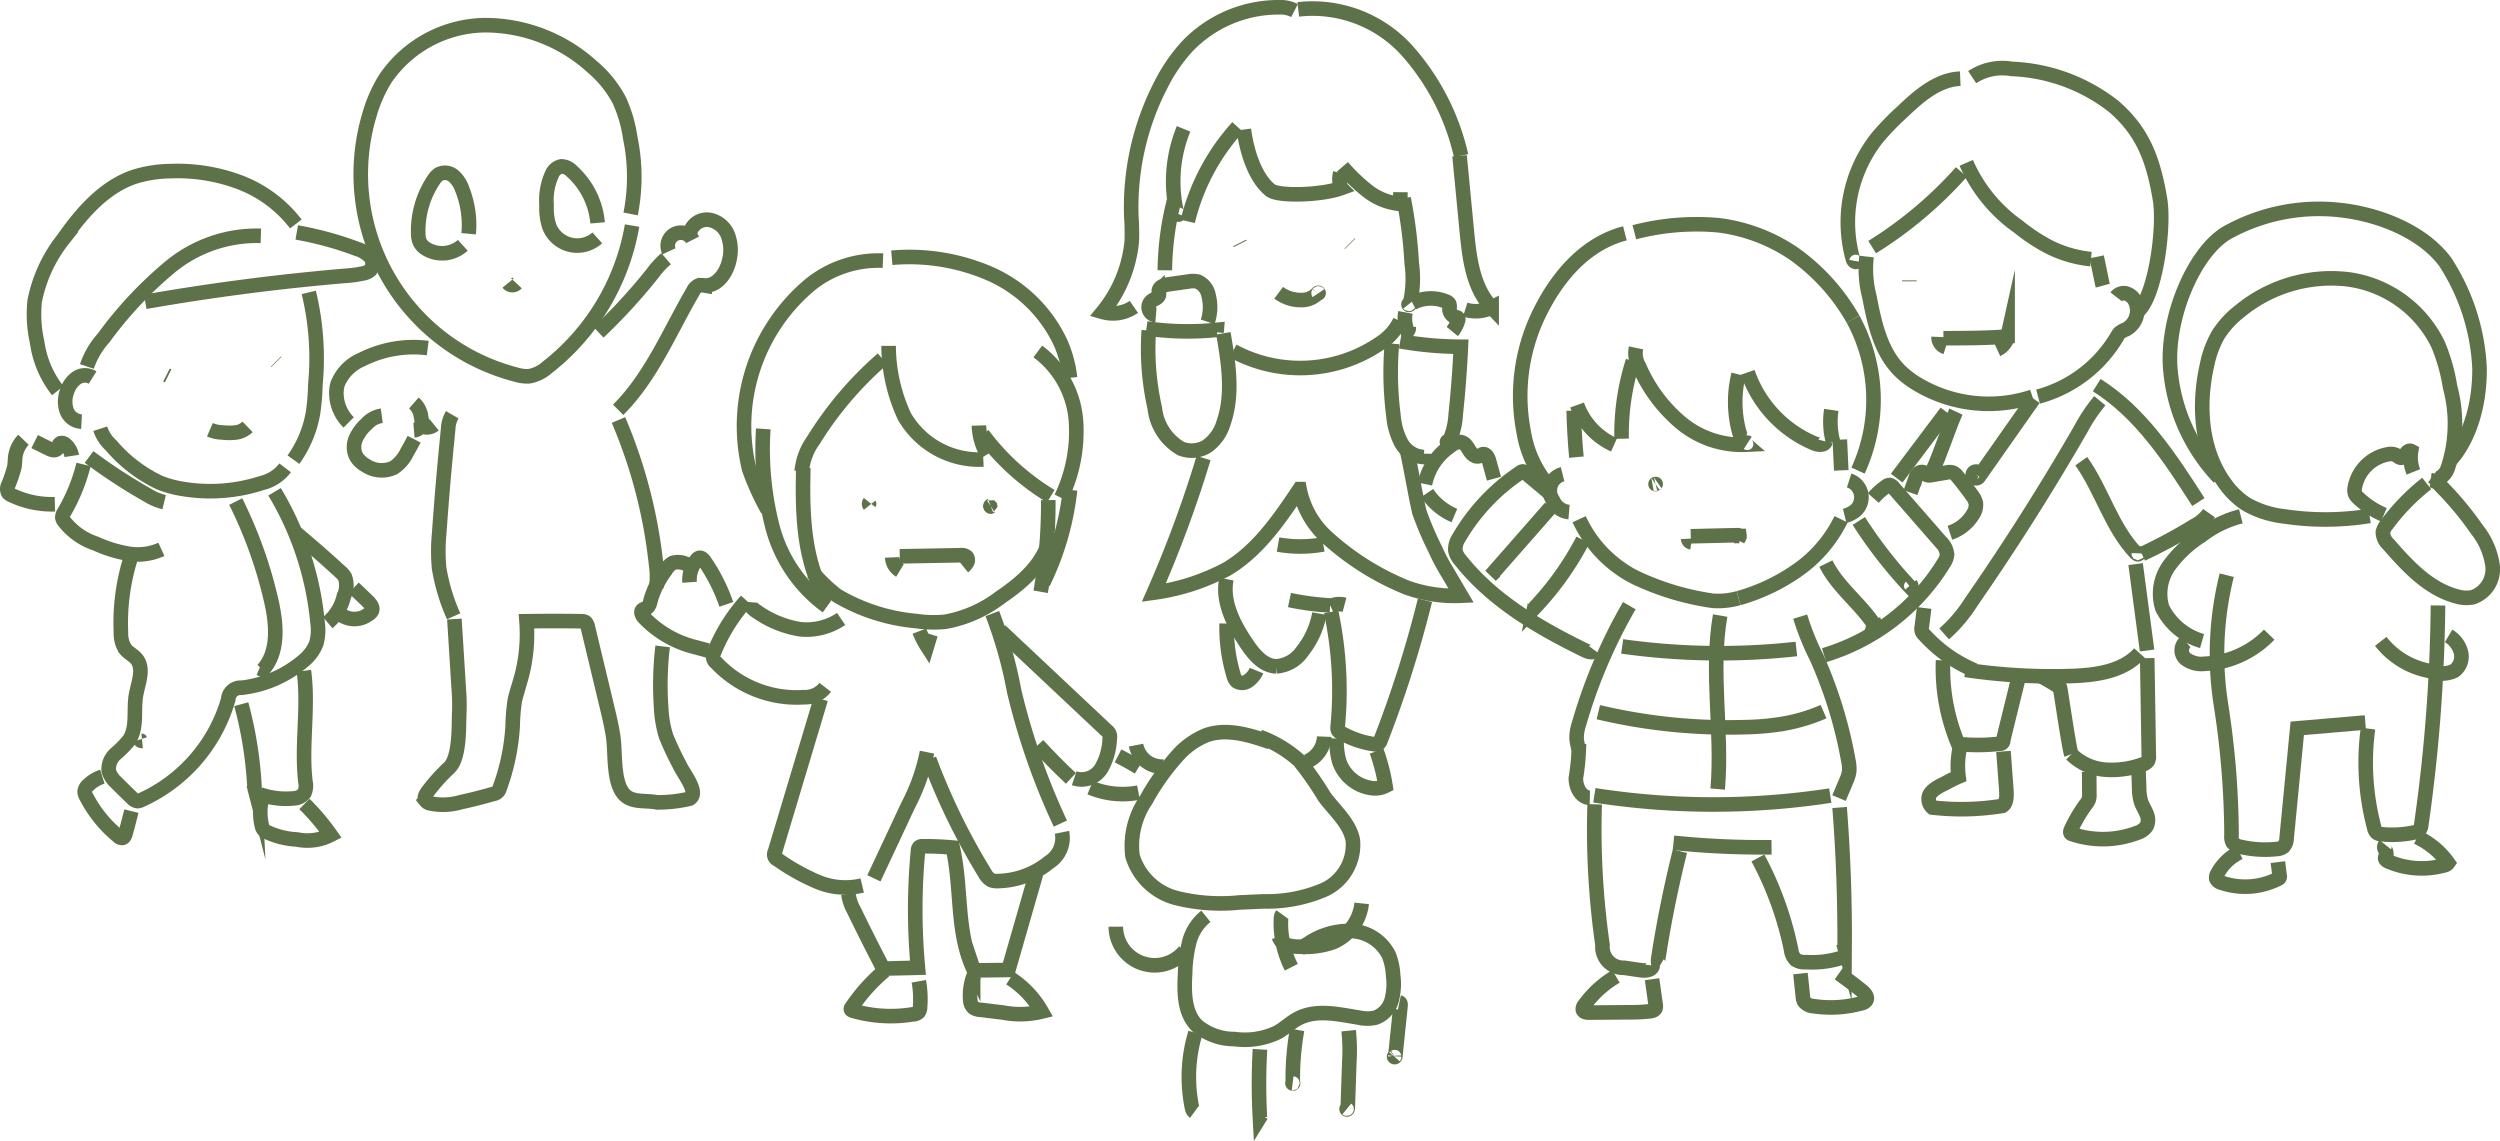 <svg xmlns="http://www.w3.org/2000/svg" width="171.447" height="78.237" viewBox="0 0 171.447 78.237">
  <g id="sのコピー_4" data-name="sのコピー 4" transform="translate(-596.811 -6857.287)">
    <g id="グループ_23" data-name="グループ 23">
      <path id="パス_189" data-name="パス 189" d="M709.008,6881.143a1.781,1.781,0,0,0,.211,1.273,10.41,10.41,0,0,0,2.864,3.862,6.539,6.539,0,0,0,4.492,1.506c-.06-.052.029-.17.095-.127" fill="none" stroke="#5d7248" stroke-miterlimit="10" stroke-width="1"/>
      <path id="パス_190" data-name="パス 190" d="M716.04,6882.962a7.929,7.929,0,0,0,.04,3.937c.068.253.194.544.452.588" fill="none" stroke="#5d7248" stroke-miterlimit="10" stroke-width="1"/>
      <path id="パス_191" data-name="パス 191" d="M716.666,6882.824a8.194,8.194,0,0,0,4.583,4.877c.27.111.683.144.758-.139" fill="none" stroke="#5d7248" stroke-miterlimit="10" stroke-width="1"/>
      <path id="パス_192" data-name="パス 192" d="M722.4,6885.4a5.348,5.348,0,0,0,.124,2.209" fill="none" stroke="#5d7248" stroke-miterlimit="10" stroke-width="1"/>
      <path id="パス_193" data-name="パス 193" d="M708.794,6882.052a16.427,16.427,0,0,0-.776,5.323" fill="none" stroke="#5d7248" stroke-miterlimit="10" stroke-width="1"/>
      <path id="パス_194" data-name="パス 194" d="M704.965,6885.063a4.764,4.764,0,0,0,2.535,2.731" fill="none" stroke="#5d7248" stroke-miterlimit="10" stroke-width="1"/>
      <path id="パス_195" data-name="パス 195" d="M704.734,6885.449q.037,1.6.185,3.189" fill="none" stroke="#5d7248" stroke-miterlimit="10" stroke-width="1"/>
      <path id="パス_196" data-name="パス 196" d="M703.972,6889.807a1.161,1.161,0,0,0-.843,1.416,1.846,1.846,0,0,0,.2.411,1.309,1.309,0,0,0,1.084.769" fill="none" stroke="#5d7248" stroke-miterlimit="10" stroke-width="1"/>
      <path id="パス_197" data-name="パス 197" d="M723.622,6890.238a1.212,1.212,0,0,1,.418,2.076,1.9,1.9,0,0,1-.723.351" fill="none" stroke="#5d7248" stroke-miterlimit="10" stroke-width="1"/>
      <path id="パス_198" data-name="パス 198" d="M705.107,6892.894a8.44,8.44,0,0,0,3.813,3.978,18.479,18.479,0,0,0,5.349,1.617,5.145,5.145,0,0,0,1.77-.183" fill="none" stroke="#5d7248" stroke-miterlimit="10" stroke-width="1"/>
      <path id="パス_199" data-name="パス 199" d="M723.069,6892.9a9.182,9.182,0,0,1-2.926,3.449,13.346,13.346,0,0,1-4.1,1.959" fill="none" stroke="#5d7248" stroke-miterlimit="10" stroke-width="1"/>
      <path id="パス_200" data-name="パス 200" d="M722.983,6887.438l.1,2.106" fill="none" stroke="#5d7248" stroke-miterlimit="10" stroke-width="1"/>
      <path id="パス_201" data-name="パス 201" d="M708.246,6873.29c-2.618.674-4.5,2.82-5.71,5.171a12.893,12.893,0,0,0-1.235,8.428,7.56,7.56,0,0,0,1.507,3.467.25.25,0,0,0-.11-.167" fill="none" stroke="#5d7248" stroke-miterlimit="10" stroke-width="1"/>
      <path id="パス_202" data-name="パス 202" d="M708.893,6873.214a16.867,16.867,0,0,1,5.787-.478,11.736,11.736,0,0,1,5.215,1.994,14,14,0,0,1,3.995,4.444" fill="none" stroke="#5d7248" stroke-miterlimit="10" stroke-width="1"/>
      <path id="パス_203" data-name="パス 203" d="M723.89,6879.174a11.6,11.6,0,0,1,.342,10.384" fill="none" stroke="#5d7248" stroke-miterlimit="10" stroke-width="1"/>
      <path id="パス_204" data-name="パス 204" d="M710.347,6890.486c-.027.007.024-.017,0,0" fill="none" stroke="#5d7248" stroke-miterlimit="10" stroke-width="1"/>
      <path id="パス_205" data-name="パス 205" d="M717.319,6890.447" fill="none" stroke="#5d7248" stroke-miterlimit="10" stroke-width="1"/>
      <path id="パス_206" data-name="パス 206" d="M712.761,6894.064l3.215-.075c.05,0,.113.007.128.055a.121.121,0,0,1-.02.085l-.1.19" fill="none" stroke="#5d7248" stroke-miterlimit="10" stroke-width="1"/>
      <path id="パス_207" data-name="パス 207" d="M712.582,6894.232a.265.265,0,0,0,.223.248" fill="none" stroke="#5d7248" stroke-miterlimit="10" stroke-width="1"/>
      <path id="パス_208" data-name="パス 208" d="M703.3,6891.286l-1.887-1.58a.31.31,0,0,0-.164-.088.314.314,0,0,0-.2.091,13.629,13.629,0,0,0-4.257,4.579,1.37,1.37,0,0,0-.175.748,1.444,1.444,0,0,0,.355.676c2.208,2.783,5.372,4.632,8.566,6.186.213.1.511.188.651,0" fill="none" stroke="#5d7248" stroke-miterlimit="10" stroke-width="1"/>
      <path id="パス_209" data-name="パス 209" d="M725.278,6891.439a5.02,5.02,0,0,1,.893-.8.371.371,0,0,1,.221-.089.4.4,0,0,1,.257.169l3.238,3.712a1.363,1.363,0,0,1,.449.9,1.285,1.285,0,0,1-.231.589,14.505,14.505,0,0,1-8.2,6.3" fill="none" stroke="#5d7248" stroke-miterlimit="10" stroke-width="1"/>
      <path id="パス_210" data-name="パス 210" d="M708.547,6898.824a36.16,36.16,0,0,0-3.452,8.113,3.048,3.048,0,0,0-.163.98c.015.3.115.59.145.889a15.084,15.084,0,0,1-.194,1.835c-.016.616.341,1.345.957,1.357" fill="none" stroke="#5d7248" stroke-miterlimit="10" stroke-width="1"/>
      <path id="パス_211" data-name="パス 211" d="M720.266,6899.575a17.774,17.774,0,0,0,1.115,2.774,30.371,30.371,0,0,1,2.192,7.118,2.424,2.424,0,0,1,.05.758,2.528,2.528,0,0,1-.2.622l-.494,1.17" fill="none" stroke="#5d7248" stroke-miterlimit="10" stroke-width="1"/>
      <path id="パス_212" data-name="パス 212" d="M706.151,6911.826a52.97,52.97,0,0,0,16.178.022" fill="none" stroke="#5d7248" stroke-miterlimit="10" stroke-width="1"/>
      <path id="パス_213" data-name="パス 213" d="M714.777,6899.5c-.678,3.914.173,7.939-.169,11.9" fill="none" stroke="#5d7248" stroke-miterlimit="10" stroke-width="1"/>
      <path id="パス_214" data-name="パス 214" d="M706.423,6906.127a38.6,38.6,0,0,0,10.066,1.027,18.285,18.285,0,0,0,2.573-.226,12.168,12.168,0,0,0,2.806-.838" fill="none" stroke="#5d7248" stroke-miterlimit="10" stroke-width="1"/>
      <path id="パス_215" data-name="パス 215" d="M708.057,6901.617a47.932,47.932,0,0,0,11.947.177" fill="none" stroke="#5d7248" stroke-miterlimit="10" stroke-width="1"/>
      <path id="パス_216" data-name="パス 216" d="M722.028,6895.937c.786,1.59,2.307,2.687,3.292,4.162a.4.4,0,0,0-.025-.273" fill="none" stroke="#5d7248" stroke-miterlimit="10" stroke-width="1"/>
      <path id="パス_217" data-name="パス 217" d="M724.285,6893.014a31.088,31.088,0,0,0,3.549,4.558.13.13,0,0,0,.019-.186" fill="none" stroke="#5d7248" stroke-miterlimit="10" stroke-width="1"/>
      <path id="パス_218" data-name="パス 218" d="M703.145,6892.087l-4.1,4.673.3-.289" fill="none" stroke="#5d7248" stroke-miterlimit="10" stroke-width="1"/>
      <path id="パス_219" data-name="パス 219" d="M705.366,6894.316a20.629,20.629,0,0,1-3.347,4.689l.047-.225" fill="none" stroke="#5d7248" stroke-miterlimit="10" stroke-width="1"/>
      <path id="パス_220" data-name="パス 220" d="M711.576,6915.085a59.949,59.949,0,0,0,6.725.307" fill="none" stroke="#5d7248" stroke-miterlimit="10" stroke-width="1"/>
      <path id="パス_221" data-name="パス 221" d="M717.365,6916.126a23.108,23.108,0,0,1,2.276,6.282,1.14,1.14,0,0,0,.319.7,1.11,1.11,0,0,0,.7.16,6.667,6.667,0,0,0,2.373-.276" fill="none" stroke="#5d7248" stroke-miterlimit="10" stroke-width="1"/>
      <path id="パス_222" data-name="パス 222" d="M722.97,6912.663q.375,4.8.344,9.629l-.087-.316" fill="none" stroke="#5d7248" stroke-miterlimit="10" stroke-width="1"/>
      <path id="パス_223" data-name="パス 223" d="M706.171,6912.446a55.78,55.78,0,0,0,.538,9.647,1.43,1.43,0,0,0,1.484,1.563l1.142.168c.327.049.784,0,.819-.325" fill="none" stroke="#5d7248" stroke-miterlimit="10" stroke-width="1"/>
      <path id="パス_224" data-name="パス 224" d="M712.017,6915.662q-.909,3.64-1.484,7.353c-.027.176-.036.4.115.49" fill="none" stroke="#5d7248" stroke-miterlimit="10" stroke-width="1"/>
      <path id="パス_225" data-name="パス 225" d="M720.284,6924.052l.162,1.549a.908.908,0,0,0,.094.371.857.857,0,0,0,.64.315,7.882,7.882,0,0,0,3.277-.193.547.547,0,0,0,.334-.192c.145-.227-.085-.5-.3-.672q-.768-.615-1.57-1.185" fill="none" stroke="#5d7248" stroke-miterlimit="10" stroke-width="1"/>
      <path id="パス_226" data-name="パス 226" d="M707.632,6924.248a7.138,7.138,0,0,0-2.163,1.967.394.394,0,0,0-.106.326c.05.162.264.191.433.189l2.677-.021a12.628,12.628,0,0,0,1.483-.07c.149-.018.319-.058.382-.194a.463.463,0,0,0,.014-.259l-.244-1.746" fill="none" stroke="#5d7248" stroke-miterlimit="10" stroke-width="1"/>
      <path id="パス_227" data-name="パス 227" d="M694.681,6891.1a4.247,4.247,0,0,0,1.869,1.542" fill="none" stroke="#5d7248" stroke-miterlimit="10" stroke-width="1"/>
      <path id="パス_228" data-name="パス 228" d="M694.534,6890.481a4.115,4.115,0,0,1,1.649-2.535c.259-.216.6-.434.913-.31.251.1.374.373.523.6s.425.436.667.318a1.33,1.33,0,0,1,.2-.114c.223-.064.377.217.439.44l.34,1.236" fill="none" stroke="#5d7248" stroke-miterlimit="10" stroke-width="1"/>
      <path id="パス_229" data-name="パス 229" d="M727.832,6891.07l.329-.932a.963.963,0,0,1,.188-.362.337.337,0,0,1,.373-.1c.1.046.153.148.25.191a.478.478,0,0,0,.265.006l1.08-.182a.793.793,0,0,1,.414.005.771.771,0,0,1,.3.249q.534.634,1.013,1.308a1.4,1.4,0,0,1,.267.524,1.163,1.163,0,0,1-.208.805,2.908,2.908,0,0,1-1.57,1.243" fill="none" stroke="#5d7248" stroke-miterlimit="10" stroke-width="1"/>
      <path id="パス_230" data-name="パス 230" d="M741.941,6877.647a.645.645,0,0,1,.7-.227,1,1,0,0,1,.582.5,1.468,1.468,0,0,1-.617,1.956,1.625,1.625,0,0,0-.421.227,1.08,1.08,0,0,0-.18.254,9,9,0,0,1-5.428,4.13" fill="none" stroke="#5d7248" stroke-miterlimit="10" stroke-width="1"/>
      <path id="パス_231" data-name="パス 231" d="M724.817,6874.88a7.541,7.541,0,0,0,.19,2.733c.353,1.822.764,3.757,2.069,5.076a6.263,6.263,0,0,0,1.205.928,9.517,9.517,0,0,0,7.913.877" fill="none" stroke="#5d7248" stroke-miterlimit="10" stroke-width="1"/>
      <path id="パス_232" data-name="パス 232" d="M729.756,6880.394a.7.7,0,0,0,.489.7" fill="none" stroke="#5d7248" stroke-miterlimit="10" stroke-width="1"/>
      <path id="パス_233" data-name="パス 233" d="M730.087,6880.48l.51,0c1.3-.006,2.6-.012,3.892-.118a1.29,1.29,0,0,1-.716.892" fill="none" stroke="#5d7248" stroke-miterlimit="10" stroke-width="1"/>
      <path id="パス_234" data-name="パス 234" d="M727.748,6876.517v.063" fill="none" stroke="#5d7248" stroke-miterlimit="10" stroke-width="1"/>
      <path id="パス_235" data-name="パス 235" d="M735.439,6876.017" fill="none" stroke="#5d7248" stroke-miterlimit="10" stroke-width="1"/>
      <path id="パス_236" data-name="パス 236" d="M740.6,6874.9l.36,1.736c.017.08.034.161.056.241" fill="none" stroke="#5d7248" stroke-miterlimit="10" stroke-width="1"/>
      <path id="パス_237" data-name="パス 237" d="M731.654,6868.456a10.452,10.452,0,0,0,3.567,4.371,12.615,12.615,0,0,0,2.108,1.393,8.243,8.243,0,0,0,2.878.837" fill="none" stroke="#5d7248" stroke-miterlimit="10" stroke-width="1"/>
      <path id="パス_238" data-name="パス 238" d="M731.321,6869.085a28,28,0,0,1-6.118,5.149" fill="none" stroke="#5d7248" stroke-miterlimit="10" stroke-width="1"/>
      <path id="パス_239" data-name="パス 239" d="M731.243,6862.682c-1.572.067-2.861,1.213-4,2.3a18.375,18.375,0,0,0-1.677,1.733,9.34,9.34,0,0,0-1.677,8.367c.035.119.218.238.24.116" fill="none" stroke="#5d7248" stroke-miterlimit="10" stroke-width="1"/>
      <path id="パス_240" data-name="パス 240" d="M732.062,6862.578a3.746,3.746,0,0,1,2.721-.564,12.076,12.076,0,0,1,6.976,2.566c2.033,1.739,2.729,3.706,3.178,6.343.338,1.988-.324,6.778-1.553,7.746" fill="none" stroke="#5d7248" stroke-miterlimit="10" stroke-width="1"/>
      <path id="パス_241" data-name="パス 241" d="M763.231,6890.445a14.65,14.65,0,0,0-2.759,2.844,1.1,1.1,0,0,0-.247.5,1.154,1.154,0,0,0,.393.832c1.3,1.488,2.724,3.036,4.631,3.555a2.349,2.349,0,0,0,1.129.074,2.035,2.035,0,0,0,1.374-2.132,5.056,5.056,0,0,0-1.064-2.5,22.072,22.072,0,0,0-2.5-3.006,1.048,1.048,0,0,0-.687-.393" fill="none" stroke="#5d7248" stroke-miterlimit="10" stroke-width="1"/>
      <path id="パス_242" data-name="パス 242" d="M760.295,6892.587a5.816,5.816,0,0,1-1.738-1.132.885.885,0,0,1-.244-.323.8.8,0,0,1-.015-.392,2.818,2.818,0,0,1,2.287-2.3.834.834,0,0,1,.55.06c.115.067.215.185.348.18s.238-.157.319-.28.229-.249.36-.18a2.655,2.655,0,0,0,.156,1.43" fill="none" stroke="#5d7248" stroke-miterlimit="10" stroke-width="1"/>
      <path id="パス_243" data-name="パス 243" d="M750.486,6892.695a7.43,7.43,0,0,0-2.708,1.321,8,8,0,0,0-2.211,2.067,3.312,3.312,0,0,0-.471,2.9,4.415,4.415,0,0,0,2.73,2.267" fill="none" stroke="#5d7248" stroke-miterlimit="10" stroke-width="1"/>
      <path id="パス_244" data-name="パス 244" d="M746.727,6901.285a.76.76,0,0,0-.031,1.182,1.8,1.8,0,0,0,1.3.342,6.552,6.552,0,0,0,4.433-2" fill="none" stroke="#5d7248" stroke-miterlimit="10" stroke-width="1"/>
      <path id="パス_245" data-name="パス 245" d="M749.518,6896.733a22.325,22.325,0,0,0-.394,8.9,58.87,58.87,0,0,1,.723,8.926.877.877,0,0,0,.079.506.812.812,0,0,0,.536.295,7.442,7.442,0,0,0,2.473.152.835.835,0,0,0,.474-.158.889.889,0,0,0,.217-.6l.728-7.518,4.669-.4" fill="none" stroke="#5d7248" stroke-miterlimit="10" stroke-width="1"/>
      <path id="パス_246" data-name="パス 246" d="M764.005,6898.81a112.95,112.95,0,0,1-1.149,15.049.664.664,0,0,1-.117.344.641.641,0,0,1-.367.172,7.2,7.2,0,0,1-2.236.122.6.6,0,0,1-.332-.106.623.623,0,0,1-.17-.334,17.365,17.365,0,0,1-.429-6.807" fill="none" stroke="#5d7248" stroke-miterlimit="10" stroke-width="1"/>
      <path id="パス_247" data-name="パス 247" d="M750.382,6915.748a3.383,3.383,0,0,0-1.546,1.534.438.438,0,0,0-.029.273.49.49,0,0,0,.336.263,5,5,0,0,0,3.9-.264.158.158,0,0,0,.1-.205l-.117-.939" fill="none" stroke="#5d7248" stroke-miterlimit="10" stroke-width="1"/>
      <path id="パス_248" data-name="パス 248" d="M762.582,6914.7a5.434,5.434,0,0,1,2.117,1.767.39.39,0,0,1-.261.162,5.76,5.76,0,0,1-3.826-.26c-.1-.044-.211-.106-.227-.214s.069-.2.082-.3a.617.617,0,0,0-.1-.323.275.275,0,0,1,.019-.319" fill="none" stroke="#5d7248" stroke-miterlimit="10" stroke-width="1"/>
      <path id="パス_249" data-name="パス 249" d="M759.315,6892.668a18.891,18.891,0,0,1-5.833.036,6.866,6.866,0,0,1-2.573-.812,5.3,5.3,0,0,1-1.467-1.385c-1.707-2.294-1.908-5.426-1.27-8.213a6.92,6.92,0,0,1,.751-2.036,6.316,6.316,0,0,1,1.474-1.616,9.866,9.866,0,0,1,7.431-2.2,8.051,8.051,0,0,1,6.187,4.476,12.748,12.748,0,0,1,.821,2.917,9.635,9.635,0,0,1-.158,5.551,1.326,1.326,0,0,1-.4.576.542.542,0,0,1-.657.011" fill="none" stroke="#5d7248" stroke-miterlimit="10" stroke-width="1"/>
      <path id="パス_250" data-name="パス 250" d="M748.993,6890.044a12.277,12.277,0,0,1-3.322-7.22c-.4-3.65,1.648-8.421,4-9.65a12.962,12.962,0,0,1,7.439-1.5c2.661.249,5.791,1.425,7.388,3.569a14.579,14.579,0,0,1,2.357,7.306c.021,4.4-2.043,6.339-2.043,6.339" fill="none" stroke="#5d7248" stroke-miterlimit="10" stroke-width="1"/>
      <path id="パス_251" data-name="パス 251" d="M740.6,6883.7c3.022,1.9,5.046,5.01,6.974,8.017" fill="none" stroke="#5d7248" stroke-miterlimit="10" stroke-width="1"/>
      <path id="パス_252" data-name="パス 252" d="M739.542,6888.914c1.425,2.006,2.062,4.545,3.765,6.321.043.045.109.093.161.059s-.052-.123-.054-.061" fill="none" stroke="#5d7248" stroke-miterlimit="10" stroke-width="1"/>
      <path id="パス_253" data-name="パス 253" d="M743.7,6895.285a36.8,36.8,0,0,0,3.639-1.964,2.713,2.713,0,0,0,.967-.842" fill="none" stroke="#5d7248" stroke-miterlimit="10" stroke-width="1"/>
      <path id="パス_254" data-name="パス 254" d="M730.947,6885.515c-.424.9-1.152,3.138-1.6,4.029" fill="none" stroke="#5d7248" stroke-miterlimit="10" stroke-width="1"/>
      <path id="パス_255" data-name="パス 255" d="M743.269,6895.972l.785,5.924" fill="none" stroke="#5d7248" stroke-miterlimit="10" stroke-width="1"/>
      <path id="パス_256" data-name="パス 256" d="M728.767,6898.98l-.163,1.3a.52.52,0,0,0,.169.532,9.7,9.7,0,0,0,3.438,2.445" fill="none" stroke="#5d7248" stroke-miterlimit="10" stroke-width="1"/>
      <path id="パス_257" data-name="パス 257" d="M731.6,6903.226a40.25,40.25,0,0,0,7.218.423c1.707-.053,3.584-.3,4.724-1.569" fill="none" stroke="#5d7248" stroke-miterlimit="10" stroke-width="1"/>
      <path id="パス_258" data-name="パス 258" d="M730.065,6902.573a13.4,13.4,0,0,0,1.035,5.736,13.256,13.256,0,0,0,2.855-.018.211.211,0,0,0,.236-.224c.031-.236,1.029-4.161,1.061-4.4" fill="none" stroke="#5d7248" stroke-miterlimit="10" stroke-width="1"/>
      <path id="パス_259" data-name="パス 259" d="M736.792,6903.669a13.453,13.453,0,0,1,1.291.775c.027.03.614,4.123.775,4.569" fill="none" stroke="#5d7248" stroke-miterlimit="10" stroke-width="1"/>
      <path id="パス_260" data-name="パス 260" d="M744.065,6902.421l.107,6.693a.679.679,0,0,1-.057.35.655.655,0,0,1-.392.255,6.15,6.15,0,0,1-2.553.349,3.713,3.713,0,0,1-2.312-1.055" fill="none" stroke="#5d7248" stroke-miterlimit="10" stroke-width="1"/>
      <path id="パス_261" data-name="パス 261" d="M740.086,6910.223l.01,1.532a1.157,1.157,0,0,1-.032.342,1.3,1.3,0,0,1-.24.394,10.566,10.566,0,0,0-.982,1.68c-.044.089-.084.21-.01.277a.235.235,0,0,0,.08.04,6.631,6.631,0,0,0,4.449-.079,1.2,1.2,0,0,0,.67-.478,1.014,1.014,0,0,0-.017-.851c-.109-.273-.275-.521-.37-.8a3.449,3.449,0,0,1-.133-.983l-.043-1.18" fill="none" stroke="#5d7248" stroke-miterlimit="10" stroke-width="1"/>
      <path id="パス_262" data-name="パス 262" d="M731.226,6908.546a5.514,5.514,0,0,0-.1,2c-.388.162-1,.5-1,.5s-.84.359-1.008.784a.772.772,0,0,0,.219.837,17.46,17.46,0,0,0,4.8-.114c.314-.173.289-.794.262-1.152l-.193-2.584" fill="none" stroke="#5d7248" stroke-miterlimit="10" stroke-width="1"/>
      <path id="パス_263" data-name="パス 263" d="M730.294,6885.544l-3.411,4.534" fill="none" stroke="#5d7248" stroke-miterlimit="10" stroke-width="1"/>
      <path id="パス_264" data-name="パス 264" d="M740.814,6884.77a11.718,11.718,0,0,0-1.33,1.989q-3.507,6.074-7.509,11.842a9.827,9.827,0,0,1-1.837,2.156" fill="none" stroke="#5d7248" stroke-miterlimit="10" stroke-width="1"/>
      <path id="パス_265" data-name="パス 265" d="M736.277,6884.634l-3.761,5.354a.23.23,0,1,1,.024-.044" fill="none" stroke="#5d7248" stroke-miterlimit="10" stroke-width="1"/>
      <path id="パス_266" data-name="パス 266" d="M760.079,6901.271a5.521,5.521,0,0,0,3.368,2.033,2.036,2.036,0,0,0,1.671-.008,1.221,1.221,0,0,0,.463-1.276,1.878,1.878,0,0,0-.848-1.125" fill="none" stroke="#5d7248" stroke-miterlimit="10" stroke-width="1"/>
      <path id="パス_267" data-name="パス 267" d="M675.434,6879.81a19.723,19.723,0,0,0,4.819.1l-.014.167" fill="none" stroke="#5d7248" stroke-miterlimit="10" stroke-width="1"/>
      <path id="パス_268" data-name="パス 268" d="M675.594,6879.95a18.39,18.39,0,0,0,.411,5.324,3.639,3.639,0,0,0,1.8,2.779,2,2,0,0,0,1.788-.166,3.016,3.016,0,0,0,1.126-1.6c.684-1.954.34-4.1-.011-6.141" fill="none" stroke="#5d7248" stroke-miterlimit="10" stroke-width="1"/>
      <path id="パス_269" data-name="パス 269" d="M692.267,6880.853a23.181,23.181,0,0,0,.107,4.948,4.769,4.769,0,0,0,.525,1.844,1.874,1.874,0,0,0,1.557.987l.007-.236" fill="none" stroke="#5d7248" stroke-miterlimit="10" stroke-width="1"/>
      <path id="パス_270" data-name="パス 270" d="M692.835,6880.691a24.077,24.077,0,0,0,4.162.375q-.108,2.327-.356,4.642a4.933,4.933,0,0,1-.448,1.836c-.027.049-.073.106-.127.09s0-.123.03-.073" fill="none" stroke="#5d7248" stroke-miterlimit="10" stroke-width="1"/>
      <path id="パス_271" data-name="パス 271" d="M693.194,6878.711a2.252,2.252,0,0,0,.142,1.292.29.29,0,0,0,.081-.244" fill="none" stroke="#5d7248" stroke-miterlimit="10" stroke-width="1"/>
      <path id="パス_272" data-name="パス 272" d="M693.677,6878.061a2.732,2.732,0,0,1,2.3-.1.405.405,0,0,1,.224.173.681.681,0,0,1,.01.321.6.6,0,0,0,.455.586.206.206,0,0,1,.135.061.166.166,0,0,1,.005.135,2.086,2.086,0,0,1-.4.783" fill="none" stroke="#5d7248" stroke-miterlimit="10" stroke-width="1"/>
      <path id="パス_273" data-name="パス 273" d="M679.631,6879.36a3.15,3.15,0,0,0,.061-1.814,1.268,1.268,0,0,0-.745-.948,1.553,1.553,0,0,0-.659,0l-1.312.184c-.3.042-.675.161-.693.462a2.1,2.1,0,0,1,.009.262c-.042.222-.326.281-.5.42a.546.546,0,0,0,.293.974" fill="none" stroke="#5d7248" stroke-miterlimit="10" stroke-width="1"/>
      <path id="パス_274" data-name="パス 274" d="M681.371,6881.36a9.686,9.686,0,0,0,10.071-.522,3.75,3.75,0,0,0,1.382-1.532" fill="none" stroke="#5d7248" stroke-miterlimit="10" stroke-width="1"/>
      <path id="パス_275" data-name="パス 275" d="M682.113,6866.17c.18,1.36.7,3.256,1.814,4.157.549.443,3.512.353,4.861-.137a1.633,1.633,0,0,1-.064-1.035" fill="none" stroke="#5d7248" stroke-miterlimit="10" stroke-width="1"/>
      <path id="パス_276" data-name="パス 276" d="M688.871,6868.729a12.432,12.432,0,0,0,1.749,1.671,4.185,4.185,0,0,0,2.223.872l.006-.805" fill="none" stroke="#5d7248" stroke-miterlimit="10" stroke-width="1"/>
      <path id="パス_277" data-name="パス 277" d="M693.068,6870.887a31.918,31.918,0,0,1,.558,4.462,7.657,7.657,0,0,1-.12,2.757c-.012.041-.036.09-.079.088s-.017-.091.01-.058" fill="none" stroke="#5d7248" stroke-miterlimit="10" stroke-width="1"/>
      <path id="パス_278" data-name="パス 278" d="M681.693,6866a14.764,14.764,0,0,0-3.429,6.469" fill="none" stroke="#5d7248" stroke-miterlimit="10" stroke-width="1"/>
      <path id="パス_279" data-name="パス 279" d="M677.979,6866.123a9.52,9.52,0,0,0-.462,5.773c.017.071.114.152.139.083" fill="none" stroke="#5d7248" stroke-miterlimit="10" stroke-width="1"/>
      <path id="パス_280" data-name="パス 280" d="M677.318,6871.079a20.093,20.093,0,0,0-.624,4.744" fill="none" stroke="#5d7248" stroke-miterlimit="10" stroke-width="1"/>
      <path id="パス_281" data-name="パス 281" d="M685.588,6858.012a2.063,2.063,0,0,0-1.057-.225,8.649,8.649,0,0,0-6.309,2.689,11.619,11.619,0,0,0-1.812,2.655,18.27,18.27,0,0,0-2.014,9.005,16.537,16.537,0,0,1,.031,1.695,9,9,0,0,1-1.992,4.851,2.531,2.531,0,0,0,2.135-.35" fill="none" stroke="#5d7248" stroke-miterlimit="10" stroke-width="1"/>
      <path id="パス_282" data-name="パス 282" d="M685.844,6857.931a8.731,8.731,0,0,1,7.427,2.786,16.232,16.232,0,0,1,3.74,7.248" fill="none" stroke="#5d7248" stroke-miterlimit="10" stroke-width="1"/>
      <path id="パス_283" data-name="パス 283" d="M696.906,6867.97l.5,5.195c.179,1.852.422,3.851,1.7,5.205a2.407,2.407,0,0,1-1.812.149" fill="none" stroke="#5d7248" stroke-miterlimit="10" stroke-width="1"/>
      <path id="パス_284" data-name="パス 284" d="M684.5,6877.364a2.533,2.533,0,0,0,1.53.5,1.484,1.484,0,0,0,1.137-.463c.015-.018.037-.04.06-.031s0,.054-.015.032" fill="none" stroke="#5d7248" stroke-miterlimit="10" stroke-width="1"/>
      <path id="パス_285" data-name="パス 285" d="M689.369,6873.978l.03.03" fill="none" stroke="#5d7248" stroke-miterlimit="10" stroke-width="1"/>
      <path id="パス_286" data-name="パス 286" d="M681.854,6874.008l-.03-.06" fill="none" stroke="#5d7248" stroke-miterlimit="10" stroke-width="1"/>
      <path id="パス_287" data-name="パス 287" d="M679.35,6888.7a81.811,81.811,0,0,1-3.414,9.234,14.864,14.864,0,0,0,5.024-1.628c2.137-1.275,3.591-3.411,4.975-5.48a6.052,6.052,0,0,0,1.894,3.33,18.414,18.414,0,0,0,5.457,3.426,9.748,9.748,0,0,0,3.732.56l-.953-1.62a12.653,12.653,0,0,1-.809-1.532,22.554,22.554,0,0,1-1.106-2.583c-.3-1.285-.565-2.992-.862-4.277" fill="none" stroke="#5d7248" stroke-miterlimit="10" stroke-width="1"/>
      <path id="パス_288" data-name="パス 288" d="M680.916,6897c-.311,1.562.5,3.115,1.391,4.437.494.738,1.15,1.527,2.038,1.548a2.366,2.366,0,0,0,1.78-1.038,5.763,5.763,0,0,0,1.169-2.581" fill="none" stroke="#5d7248" stroke-miterlimit="10" stroke-width="1"/>
      <path id="パス_289" data-name="パス 289" d="M685.242,6898.437a18.592,18.592,0,0,0,2.787.369" fill="none" stroke="#5d7248" stroke-miterlimit="10" stroke-width="1"/>
      <path id="パス_290" data-name="パス 290" d="M694.533,6898.455a78.345,78.345,0,0,1-3.043,9.6.451.451,0,0,1-.154.234.442.442,0,0,1-.306.031,6.471,6.471,0,0,1-2.282-.792.417.417,0,0,1-.175-.151.446.446,0,0,1-.025-.252,26.02,26.02,0,0,0-.449-7.878" fill="none" stroke="#5d7248" stroke-miterlimit="10" stroke-width="1"/>
      <path id="パス_291" data-name="パス 291" d="M691.218,6908.8a13.148,13.148,0,0,1,.61,2.383,1.6,1.6,0,0,1-1.017.142,2.739,2.739,0,0,1-2.167-1.849,5.363,5.363,0,0,1-.171-1.544" fill="none" stroke="#5d7248" stroke-miterlimit="10" stroke-width="1"/>
      <path id="パス_292" data-name="パス 292" d="M680.933,6900.05a11.4,11.4,0,0,0,.478,3.558.826.826,0,0,0,.211.4.7.7,0,0,0,.84-.071,1.561,1.561,0,0,0,.516-.662" fill="none" stroke="#5d7248" stroke-miterlimit="10" stroke-width="1"/>
      <path id="パス_293" data-name="パス 293" d="M688.053,6898.857a1.382,1.382,0,0,1,.963-.091" fill="none" stroke="#5d7248" stroke-miterlimit="10" stroke-width="1"/>
      <path id="パス_294" data-name="パス 294" d="M684.459,6894.631a8.7,8.7,0,0,0,3.1-.01" fill="none" stroke="#5d7248" stroke-miterlimit="10" stroke-width="1"/>
      <path id="パス_295" data-name="パス 295" d="M683.927,6908.183c-1.419-.487-2.97-.975-4.385-.479a5.319,5.319,0,0,0-2.1,1.546,15.988,15.988,0,0,0-2.031,2.891,5.576,5.576,0,0,0-.936,3.844,4.255,4.255,0,0,0,3,2.885,12.547,12.547,0,0,0,4.321.308l1.664-.075a9.945,9.945,0,0,0,4.132-.783,3.4,3.4,0,0,0,1.995-3.412c-.221-1.176-1.231-2.011-1.945-2.972a22.459,22.459,0,0,0-1.731-2.487,8.353,8.353,0,0,0-2.728-1.635" fill="none" stroke="#5d7248" stroke-miterlimit="10" stroke-width="1"/>
      <path id="パス_296" data-name="パス 296" d="M674.72,6908.387a1.817,1.817,0,0,0,1.919,1.469" fill="none" stroke="#5d7248" stroke-miterlimit="10" stroke-width="1"/>
      <path id="パス_297" data-name="パス 297" d="M686.444,6909.51a1.943,1.943,0,0,0,1.181-1.706" fill="none" stroke="#5d7248" stroke-miterlimit="10" stroke-width="1"/>
      <path id="パス_298" data-name="パス 298" d="M678.513,6913.208" fill="none" stroke="#5d7248" stroke-miterlimit="10" stroke-width="1"/>
      <path id="パス_299" data-name="パス 299" d="M684.916,6913.267" fill="none" stroke="#5d7248" stroke-miterlimit="10" stroke-width="1"/>
      <path id="パス_300" data-name="パス 300" d="M679.509,6920.127a3.309,3.309,0,0,0-1.145,1.785,9.7,9.7,0,0,0-.279,2.137c-.07,1.254-.077,2.668.8,3.562a3.968,3.968,0,0,0,2.58.933,5.2,5.2,0,0,0,2.954-.457c.5-.281.922-.7,1.433-.961,1.258-.65,2.769-.274,4.167-.05a2.524,2.524,0,0,0,1.124,0,1.784,1.784,0,0,0,1.107-1.209,4.379,4.379,0,0,0,.1-1.692,4.322,4.322,0,0,0-.29-1.377,3.01,3.01,0,0,0-2.507-1.661,4.967,4.967,0,0,0-2.99.828c-.192.119-.379.247-.579.351" fill="none" stroke="#5d7248" stroke-miterlimit="10" stroke-width="1"/>
      <path id="パス_301" data-name="パス 301" d="M684.743,6920a.445.445,0,0,0-.083.282,6.667,6.667,0,0,0,.708,3.337" fill="none" stroke="#5d7248" stroke-miterlimit="10" stroke-width="1"/>
      <path id="パス_302" data-name="パス 302" d="M673.333,6920.837a2.661,2.661,0,0,0,4.727,1.665" fill="none" stroke="#5d7248" stroke-miterlimit="10" stroke-width="1"/>
      <path id="パス_303" data-name="パス 303" d="M684.516,6921.531a.868.868,0,0,0,.553.56,2.4,2.4,0,0,0,.806.115,5.789,5.789,0,0,0,2.347-.3,3.269,3.269,0,0,0,1.972-2.667" fill="none" stroke="#5d7248" stroke-miterlimit="10" stroke-width="1"/>
      <path id="パス_304" data-name="パス 304" d="M678.789,6928.12a10.453,10.453,0,0,0-.226,5.168.4.4,0,0,0,.158.254" fill="none" stroke="#5d7248" stroke-miterlimit="10" stroke-width="1"/>
      <path id="パス_305" data-name="パス 305" d="M683.218,6929.251a42.414,42.414,0,0,0-.005,4.663l.1-.162" fill="none" stroke="#5d7248" stroke-miterlimit="10" stroke-width="1"/>
      <path id="パス_306" data-name="パス 306" d="M685.762,6927.913a19.166,19.166,0,0,0-.293,3.587c0,.03.027.057.018.086s-.058-.017-.028-.013" fill="none" stroke="#5d7248" stroke-miterlimit="10" stroke-width="1"/>
      <path id="パス_307" data-name="パス 307" d="M689.3,6927.97a12.845,12.845,0,0,1,.046,2.131l-.108,3.172c0,.04-.012.091-.051.1s-.033-.08,0-.053" fill="none" stroke="#5d7248" stroke-miterlimit="10" stroke-width="1"/>
      <path id="パス_308" data-name="パス 308" d="M692.779,6926.038c.078.016.088.122.08.2l-.357,3.465a.089.089,0,0,1-.033.076c-.025.015-.066-.017-.047-.039" fill="none" stroke="#5d7248" stroke-miterlimit="10" stroke-width="1"/>
      <path id="パス_309" data-name="パス 309" d="M657.75,6881.006a11.624,11.624,0,0,0,1.083,4.836,5.921,5.921,0,0,0,5.412,2.957" fill="none" stroke="#5d7248" stroke-miterlimit="10" stroke-width="1"/>
      <path id="パス_310" data-name="パス 310" d="M663.945,6886.468a4.172,4.172,0,0,0,.57,1.983" fill="none" stroke="#5d7248" stroke-miterlimit="10" stroke-width="1"/>
      <path id="パス_311" data-name="パス 311" d="M664.2,6887.076a16.421,16.421,0,0,0,4.673,4.239" fill="none" stroke="#5d7248" stroke-miterlimit="10" stroke-width="1"/>
      <path id="パス_312" data-name="パス 312" d="M657.336,6881.9a24.407,24.407,0,0,0-4.75,5.591,4.288,4.288,0,0,0-.793,2.119" fill="none" stroke="#5d7248" stroke-miterlimit="10" stroke-width="1"/>
      <path id="パス_313" data-name="パス 313" d="M651.9,6889.372c-.075,3.15-.012,6.5,1.673,9.159" fill="none" stroke="#5d7248" stroke-miterlimit="10" stroke-width="1"/>
      <path id="パス_314" data-name="パス 314" d="M668.7,6891.584a34.953,34.953,0,0,1-.522,6.286" fill="none" stroke="#5d7248" stroke-miterlimit="10" stroke-width="1"/>
      <path id="パス_315" data-name="パス 315" d="M667.982,6881.389a6.53,6.53,0,0,1,2.61,4.674,10.42,10.42,0,0,1-1.009,5.361" fill="none" stroke="#5d7248" stroke-miterlimit="10" stroke-width="1"/>
      <path id="パス_316" data-name="パス 316" d="M670.194,6890.885a19.26,19.26,0,0,1-1.847,6.375" fill="none" stroke="#5d7248" stroke-miterlimit="10" stroke-width="1"/>
      <path id="パス_317" data-name="パス 317" d="M649.157,6886.7a21.317,21.317,0,0,0,.625,6.708,9.808,9.808,0,0,0,3.744,5.471" fill="none" stroke="#5d7248" stroke-miterlimit="10" stroke-width="1"/>
      <path id="パス_318" data-name="パス 318" d="M657.971,6874.963a13.89,13.89,0,0,1,6.738,1.1,9.622,9.622,0,0,1,4.83,4.714,8.25,8.25,0,0,1,.654,2.423" fill="none" stroke="#5d7248" stroke-miterlimit="10" stroke-width="1"/>
      <path id="パス_319" data-name="パス 319" d="M657.363,6875.161a7.474,7.474,0,0,0-4.91,1.58,12.628,12.628,0,0,0-4.268,12.711,17.849,17.849,0,0,0,1.27,2.8" fill="none" stroke="#5d7248" stroke-miterlimit="10" stroke-width="1"/>
      <path id="パス_320" data-name="パス 320" d="M652.553,6896.55a10.74,10.74,0,0,0,1.669,1.59,12.909,12.909,0,0,0,5.4,1.735,8.432,8.432,0,0,0,2.011.053,8.789,8.789,0,0,0,3.783-1.674c1.5-1.018,2.995-2.307,3.378-4.075" fill="none" stroke="#5d7248" stroke-miterlimit="10" stroke-width="1"/>
      <path id="パス_321" data-name="パス 321" d="M658,6895.513a1.1,1.1,0,0,0,.529.9" fill="none" stroke="#5d7248" stroke-miterlimit="10" stroke-width="1"/>
      <path id="パス_322" data-name="パス 322" d="M658.515,6895.44l4.191-.076a.523.523,0,0,1,.4.108.346.346,0,0,1,.034.375,1.017,1.017,0,0,1-.253.306" fill="none" stroke="#5d7248" stroke-miterlimit="10" stroke-width="1"/>
      <path id="パス_323" data-name="パス 323" d="M656.446,6891.75a.148.148,0,0,0,0,.185" fill="none" stroke="#5d7248" stroke-miterlimit="10" stroke-width="1"/>
      <path id="パス_324" data-name="パス 324" d="M664.74,6891.967c-.036.014,0,.082.031.062" fill="none" stroke="#5d7248" stroke-miterlimit="10" stroke-width="1"/>
      <path id="パス_325" data-name="パス 325" d="M648.246,6898.581c-.023.3.263.524.519.682a7.148,7.148,0,0,0,2.931,1.179,4.222,4.222,0,0,0,2.8-.708" fill="none" stroke="#5d7248" stroke-miterlimit="10" stroke-width="1"/>
      <path id="パス_326" data-name="パス 326" d="M648,6898.469a11.957,11.957,0,0,0-2.208,3.531.568.568,0,0,0,.155.751,7.578,7.578,0,0,0,6,2.35,1.748,1.748,0,0,0,1.457-.677" fill="none" stroke="#5d7248" stroke-miterlimit="10" stroke-width="1"/>
      <path id="パス_327" data-name="パス 327" d="M664.862,6899.364a30.1,30.1,0,0,1,1.5,5.323,46.8,46.8,0,0,0,3.168,9.081" fill="none" stroke="#5d7248" stroke-miterlimit="10" stroke-width="1"/>
      <path id="パス_328" data-name="パス 328" d="M653.1,6905.221l-3.147,10.491a.367.367,0,0,0,.187.52,14.683,14.683,0,0,0,2.73,1.528,4.93,4.93,0,0,0,3.07.253" fill="none" stroke="#5d7248" stroke-miterlimit="10" stroke-width="1"/>
      <path id="パス_329" data-name="パス 329" d="M660.384,6908.87a13.633,13.633,0,0,1-1.3,3.653q-1.168,2.5-2.342,5" fill="none" stroke="#5d7248" stroke-miterlimit="10" stroke-width="1"/>
      <path id="パス_330" data-name="パス 330" d="M660.536,6909.348a44.68,44.68,0,0,0,3.819,7.83,1.114,1.114,0,0,0,.434.466,1.025,1.025,0,0,0,.444.066,5.757,5.757,0,0,0,3.538-1.3,1.964,1.964,0,0,0,.868-2.043" fill="none" stroke="#5d7248" stroke-miterlimit="10" stroke-width="1"/>
      <path id="パス_331" data-name="パス 331" d="M665.406,6900.53l7.307,6.869a.5.5,0,0,1,.2.536,4.343,4.343,0,0,1-.576,2.047,1.588,1.588,0,0,1-1.859.676" fill="none" stroke="#5d7248" stroke-miterlimit="10" stroke-width="1"/>
      <path id="パス_332" data-name="パス 332" d="M670.251,6910.669q-1.174-1.1-2.264-2.293" fill="none" stroke="#5d7248" stroke-miterlimit="10" stroke-width="1"/>
      <path id="パス_333" data-name="パス 333" d="M673.486,6909.122q.719.368,1.41.786" fill="none" stroke="#5d7248" stroke-miterlimit="10" stroke-width="1"/>
      <path id="パス_334" data-name="パス 334" d="M671.578,6911.3a5.746,5.746,0,0,0,3.309.342" fill="none" stroke="#5d7248" stroke-miterlimit="10" stroke-width="1"/>
      <path id="パス_335" data-name="パス 335" d="M644.1,6897.219a2.193,2.193,0,0,1,.5-1.554.355.355,0,0,1,.145-.116c.142-.047.277.081.368.2a12.285,12.285,0,0,1,1.51,2.985" fill="none" stroke="#5d7248" stroke-miterlimit="10" stroke-width="1"/>
      <path id="パス_336" data-name="パス 336" d="M644.049,6896.068a1.311,1.311,0,0,0-1.11-.174,1.294,1.294,0,0,0-.467.484,6.394,6.394,0,0,0-1.025,2.012c-.057.238-.115.522-.339.62a.888.888,0,0,0-.235.1c-.152.129-.036.377.1.527a7.236,7.236,0,0,0,3.544,2.036c.278.079.558.149.837.226" fill="none" stroke="#5d7248" stroke-miterlimit="10" stroke-width="1"/>
      <path id="パス_337" data-name="パス 337" d="M654.994,6918.594a3.1,3.1,0,0,0,.373,1.111q.917,1.888,1.884,3.75a.448.448,0,0,0,.207.234.44.44,0,0,0,.166.017l2.139-.052a43.021,43.021,0,0,1,.005-8.033.351.351,0,0,1,.089-.242.346.346,0,0,1,.224-.055q1.035-.008,2.067.087c.633,2.742.224,5.73,1.4,8.288a.227.227,0,0,0,.093.119.231.231,0,0,0,.1.015l2.224-.026,1.9-6.612-.047.164" fill="none" stroke="#5d7248" stroke-miterlimit="10" stroke-width="1"/>
      <path id="パス_338" data-name="パス 338" d="M657.48,6923.851a12.287,12.287,0,0,0-2.279,2.54.156.156,0,0,0-.038.1c.007.056.067.087.12.107a9.309,9.309,0,0,0,4.117.251.58.58,0,0,0,.406-.147.554.554,0,0,0,.1-.32,6.931,6.931,0,0,0-.083-1.8" fill="none" stroke="#5d7248" stroke-miterlimit="10" stroke-width="1"/>
      <path id="パス_339" data-name="パス 339" d="M663.6,6924.163a3.8,3.8,0,0,0-.244,1.79.707.707,0,0,0,.236.453.868.868,0,0,0,.424.128l1.573.191a6.184,6.184,0,0,0,2.658-.066,6.593,6.593,0,0,0-2.159-2.283" fill="none" stroke="#5d7248" stroke-miterlimit="10" stroke-width="1"/>
      <path id="パス_340" data-name="パス 340" d="M606.772,6877.984q6.8-1.192,13.7-1.78a8.07,8.07,0,0,0,1.277-.176.944.944,0,0,0,.465-.228.722.722,0,0,0-.047-.925,1.991,1.991,0,0,0-.86-.513,23.269,23.269,0,0,0-4.146-1.135" fill="none" stroke="#5d7248" stroke-miterlimit="10" stroke-width="1"/>
      <path id="パス_341" data-name="パス 341" d="M614.7,6873.46a9.326,9.326,0,0,0-6.213,2.127,26.948,26.948,0,0,0-4.578,4.887,5.5,5.5,0,0,0-1.138,1.946" fill="none" stroke="#5d7248" stroke-miterlimit="10" stroke-width="1"/>
      <path id="パス_342" data-name="パス 342" d="M603.162,6883.18a1,1,0,0,0-1.095.026,1.766,1.766,0,0,0-.66.932,1.919,1.919,0,0,0-.022,1.317,1.15,1.15,0,0,0,1.019.749" fill="none" stroke="#5d7248" stroke-miterlimit="10" stroke-width="1"/>
      <path id="パス_343" data-name="パス 343" d="M602.919,6888.625a37.687,37.687,0,0,0,4.009,2.617,3.825,3.825,0,0,0,1.14.482" fill="none" stroke="#5d7248" stroke-miterlimit="10" stroke-width="1"/>
      <path id="パス_344" data-name="パス 344" d="M602.54,6889.14a12.405,12.405,0,0,1-1.338,3.29.6.6,0,0,0-.117.339.521.521,0,0,0,.092.23,4.526,4.526,0,0,0,2.189,1.562,9.074,9.074,0,0,0,2.227.694,3.892,3.892,0,0,0,2.285-.295" fill="none" stroke="#5d7248" stroke-miterlimit="10" stroke-width="1"/>
      <path id="パス_345" data-name="パス 345" d="M599.188,6887.568l.968.483c.179.089.417.17.557.028.107-.11.1-.313.236-.387a.329.329,0,0,1,.351.089,1.264,1.264,0,0,1,.431.774" fill="none" stroke="#5d7248" stroke-miterlimit="10" stroke-width="1"/>
      <path id="パス_346" data-name="パス 346" d="M598.421,6887.445a2.064,2.064,0,0,0-.555,1.132c-.034.233-.027.472-.063.705a8.921,8.921,0,0,1-.439,1.3.551.551,0,0,0,.027.522.557.557,0,0,0,.2.133,6.457,6.457,0,0,0,2.984.632" fill="none" stroke="#5d7248" stroke-miterlimit="10" stroke-width="1"/>
      <path id="パス_347" data-name="パス 347" d="M603.689,6886.688a2.61,2.61,0,0,0,.739,1.141,9.956,9.956,0,0,0,3.346,2.564,7.485,7.485,0,0,0,1.593.427,11.446,11.446,0,0,0,5.392-.406,2.828,2.828,0,0,0,1.606-1.043" fill="none" stroke="#5d7248" stroke-miterlimit="10" stroke-width="1"/>
      <path id="パス_348" data-name="パス 348" d="M617.986,6877.338a19.12,19.12,0,0,1,.452,6.328,15.28,15.28,0,0,1-.153,1.888,7.747,7.747,0,0,1-1.35,3.256" fill="none" stroke="#5d7248" stroke-miterlimit="10" stroke-width="1"/>
      <path id="パス_349" data-name="パス 349" d="M617.1,6872.645a8.776,8.776,0,0,0-3.862-2.864,12.116,12.116,0,0,0-4.78-.756,8.56,8.56,0,0,0-2.418.381c-2.089.7-3.619,2.472-4.884,4.273a9.924,9.924,0,0,0-1.967,4.258,8.751,8.751,0,0,0,.171,2.829,6.878,6.878,0,0,0,1.412,3.317" fill="none" stroke="#5d7248" stroke-miterlimit="10" stroke-width="1"/>
      <path id="パス_350" data-name="パス 350" d="M608.34,6883.063l-.111-.056" fill="none" stroke="#5d7248" stroke-miterlimit="10" stroke-width="1"/>
      <path id="パス_351" data-name="パス 351" d="M615.732,6882.082l.028.028" fill="none" stroke="#5d7248" stroke-miterlimit="10" stroke-width="1"/>
      <path id="パス_352" data-name="パス 352" d="M611.206,6886.759a2.218,2.218,0,0,0,.826.182,4.087,4.087,0,0,0,.93.008,1.418,1.418,0,0,0,.828-.387" fill="none" stroke="#5d7248" stroke-miterlimit="10" stroke-width="1"/>
      <path id="パス_353" data-name="パス 353" d="M615.641,6891.015a21.272,21.272,0,0,1,2.947,8.971,3.422,3.422,0,0,1-.086,1.433,2.919,2.919,0,0,1-.875,1.184,7.935,7.935,0,0,1-4.247,1.85.842.842,0,0,0-.915.794,10.865,10.865,0,0,1-5.99,6.916.558.558,0,0,1-.233.064.579.579,0,0,1-.359-.2q-.552-.527-1.088-1.071a1.7,1.7,0,0,1-.526-.8,1.387,1.387,0,0,1,.472-1.171,7.42,7.42,0,0,0,.919-.935c.585-.868.3-2.033.472-3.065.146-.854.592-1.829.047-2.5-.219-.269-.559-.418-.774-.691a1.919,1.919,0,0,1-.3-1.119,14.807,14.807,0,0,1,.639-5.028" fill="none" stroke="#5d7248" stroke-miterlimit="10" stroke-width="1"/>
      <path id="パス_354" data-name="パス 354" d="M613.358,6905.58a27.324,27.324,0,0,1,.909,5.74l-.061-.237" fill="none" stroke="#5d7248" stroke-miterlimit="10" stroke-width="1"/>
      <path id="パス_355" data-name="パス 355" d="M617.65,6903.293c.344,2.516-.188,5.086.107,7.609a1.178,1.178,0,0,1-.078.778.931.931,0,0,1-.637.35,5.5,5.5,0,0,1-2.4-.263" fill="none" stroke="#5d7248" stroke-miterlimit="10" stroke-width="1"/>
      <path id="パス_356" data-name="パス 356" d="M614.732,6912.231a4.03,4.03,0,0,0,.031,1.658.718.718,0,0,0,.107.27.688.688,0,0,0,.232.18,5.462,5.462,0,0,0,2.075.518,3.488,3.488,0,0,0,2.31-.312,15.338,15.338,0,0,0-1.8-2.122" fill="none" stroke="#5d7248" stroke-miterlimit="10" stroke-width="1"/>
      <path id="パス_357" data-name="パス 357" d="M603.83,6910.551a2.445,2.445,0,0,0-.977.588.655.655,0,0,0-.237.437.738.738,0,0,0,.1.323,8.621,8.621,0,0,0,2.21,2.74.348.348,0,0,0,.283.111c.12-.028.173-.167.206-.286q.216-.772.407-1.551" fill="none" stroke="#5d7248" stroke-miterlimit="10" stroke-width="1"/>
      <path id="パス_358" data-name="パス 358" d="M617.005,6893.751q1.593,1.324,3.12,2.723a1.594,1.594,0,0,1,.337.384,1.635,1.635,0,0,1-.064,1.295,3.364,3.364,0,0,1-1.111,1.835" fill="none" stroke="#5d7248" stroke-miterlimit="10" stroke-width="1"/>
      <path id="パス_359" data-name="パス 359" d="M621.069,6897.6l.949.906c.191.183.4.44.292.681a.59.59,0,0,1-.248.239,1.587,1.587,0,0,1-1.784.073" fill="none" stroke="#5d7248" stroke-miterlimit="10" stroke-width="1"/>
      <path id="パス_360" data-name="パス 360" d="M612.977,6891.683a30.561,30.561,0,0,1,2.429,6.773c.373,1.622.546,3.526-.566,4.765l-.237-.1" fill="none" stroke="#5d7248" stroke-miterlimit="10" stroke-width="1"/>
      <path id="パス_361" data-name="パス 361" d="M606.407,6908a.144.144,0,0,0,.152.1" fill="none" stroke="#5d7248" stroke-miterlimit="10" stroke-width="1"/>
      <path id="パス_362" data-name="パス 362" d="M659.86,6900.569a5.781,5.781,0,0,0,.525,1.031l.246-.812" fill="none" stroke="#5d7248" stroke-miterlimit="10" stroke-width="1"/>
      <path id="パス_363" data-name="パス 363" d="M640.059,6871.959a13.076,13.076,0,0,0-.029-5.228,9.269,9.269,0,0,0-.755-2.578,7.759,7.759,0,0,0-1.867-2.3,10.938,10.938,0,0,0-7.343-2.839,8.39,8.39,0,0,0-6.822,3.659,9.713,9.713,0,0,0-1.082,2.44,14.2,14.2,0,0,0,10.05,17.867,2.528,2.528,0,0,0,.893.11,2.574,2.574,0,0,0,1.254-.621,15.71,15.71,0,0,0,5.8-9.713" fill="none" stroke="#5d7248" stroke-miterlimit="10" stroke-width="1"/>
      <path id="パス_364" data-name="パス 364" d="M631.657,6876.7a.378.378,0,0,0,.57.017" fill="none" stroke="#5d7248" stroke-miterlimit="10" stroke-width="1"/>
      <path id="パス_365" data-name="パス 365" d="M628.549,6874.11a2.109,2.109,0,0,1-2.5.248,1.176,1.176,0,0,1-.43-.434,1.456,1.456,0,0,1-.126-.628,6.266,6.266,0,0,1,1.066-3.679,1.246,1.246,0,0,1,.355-.38.906.906,0,0,1,1.007.123,2.108,2.108,0,0,1,.586.9,6.641,6.641,0,0,1,.445,3.058" fill="none" stroke="#5d7248" stroke-miterlimit="10" stroke-width="1"/>
      <path id="パス_366" data-name="パス 366" d="M637.772,6873.6a2.055,2.055,0,0,1-3.295-.793,4.027,4.027,0,0,1-.182-1.439,4.325,4.325,0,0,1,.389-2.177.886.886,0,0,1,.622-.494,1,1,0,0,1,.713.325,5.406,5.406,0,0,1,1.776,3.549" fill="none" stroke="#5d7248" stroke-miterlimit="10" stroke-width="1"/>
      <path id="パス_367" data-name="パス 367" d="M644.306,6873.737a.9.9,0,0,0-1.62.784" fill="none" stroke="#5d7248" stroke-miterlimit="10" stroke-width="1"/>
      <path id="パス_368" data-name="パス 368" d="M642.494,6875.028a5.767,5.767,0,0,0-.929,1.007,38.943,38.943,0,0,1-3.708,4.042" fill="none" stroke="#5d7248" stroke-miterlimit="10" stroke-width="1"/>
      <path id="パス_369" data-name="パス 369" d="M644.142,6873.2a1.2,1.2,0,0,1,1.321-.836,1.687,1.687,0,0,1,1.263,1.044,2.882,2.882,0,0,1,.108,1.686c-.176.878-.811,1.818-1.7,1.773a1.123,1.123,0,0,0-.422.007.764.764,0,0,0-.363.377c-1.626,2.781-2.863,5.867-5.146,8.139" fill="none" stroke="#5d7248" stroke-miterlimit="10" stroke-width="1"/>
      <path id="パス_370" data-name="パス 370" d="M622.994,6885.8a1.668,1.668,0,0,0-1.02.541,3.031,3.031,0,0,0-.751,1,1.458,1.458,0,0,0,0,1.216,1.689,1.689,0,0,0,.654.64,1.974,1.974,0,0,0,1.928.169,2.63,2.63,0,0,0,.913-1.054c.172-.3.337-.6.494-.905" fill="none" stroke="#5d7248" stroke-miterlimit="10" stroke-width="1"/>
      <path id="パス_371" data-name="パス 371" d="M625.192,6884.922a1.468,1.468,0,0,1,.494.954,1.122,1.122,0,0,1,.032.481.586.586,0,0,1-.518.442" fill="none" stroke="#5d7248" stroke-miterlimit="10" stroke-width="1"/>
      <path id="パス_372" data-name="パス 372" d="M626.145,6881.157a7.838,7.838,0,0,0-4.524.787,3.043,3.043,0,0,0-1.654,1.675,2.266,2.266,0,0,0-.086.705,2.847,2.847,0,0,0,.842,1.932" fill="none" stroke="#5d7248" stroke-miterlimit="10" stroke-width="1"/>
      <path id="パス_373" data-name="パス 373" d="M625.926,6886.58a.791.791,0,0,0,.657-.16" fill="none" stroke="#5d7248" stroke-miterlimit="10" stroke-width="1"/>
      <path id="パス_374" data-name="パス 374" d="M627.825,6885.729a2.081,2.081,0,0,0-.281,1q-.36,3.53-.609,7.071a12.932,12.932,0,0,0-.014,2.426,13.337,13.337,0,0,0,1,3.326" fill="none" stroke="#5d7248" stroke-miterlimit="10" stroke-width="1"/>
      <path id="パス_375" data-name="パス 375" d="M639.226,6886.091a34.6,34.6,0,0,1,2.581,9.923,5.613,5.613,0,0,1,.009,1.564" fill="none" stroke="#5d7248" stroke-miterlimit="10" stroke-width="1"/>
      <path id="パス_376" data-name="パス 376" d="M627.973,6899.742l.3,4.809a12.974,12.974,0,0,1,.036,1.564c-.05.879.075,3.135-.72,3.848a12.585,12.585,0,0,0-1.425,1.586c-.147.186-.294.443-.167.643a.524.524,0,0,0,.316.192,4.335,4.335,0,0,0,2.092-.084q1.128-.245,2.237-.567a.509.509,0,0,0,.437-.4,14.81,14.81,0,0,0,.891-4.262,13.358,13.358,0,0,1,.138-1.7c.091-.492.262-.966.4-1.447a11.38,11.38,0,0,0,.41-4.034q1.872-.027,3.743,0a.5.5,0,0,1,.3.067.512.512,0,0,1,.158.311l1.321,5.509c.166.692.332,1.385.431,2.09.158,1.133-.034,3.167.8,3.954.559.529,1.442.337,2.2.491a9.6,9.6,0,0,0,2.224-.246c.686-.4-.379-1.662-.681-2.318a21.058,21.058,0,0,1-.922-1.96,7.74,7.74,0,0,1-.338-1.951,22.381,22.381,0,0,1,.1-4.221" fill="none" stroke="#5d7248" stroke-miterlimit="10" stroke-width="1"/>
    </g>
  </g>
</svg>
